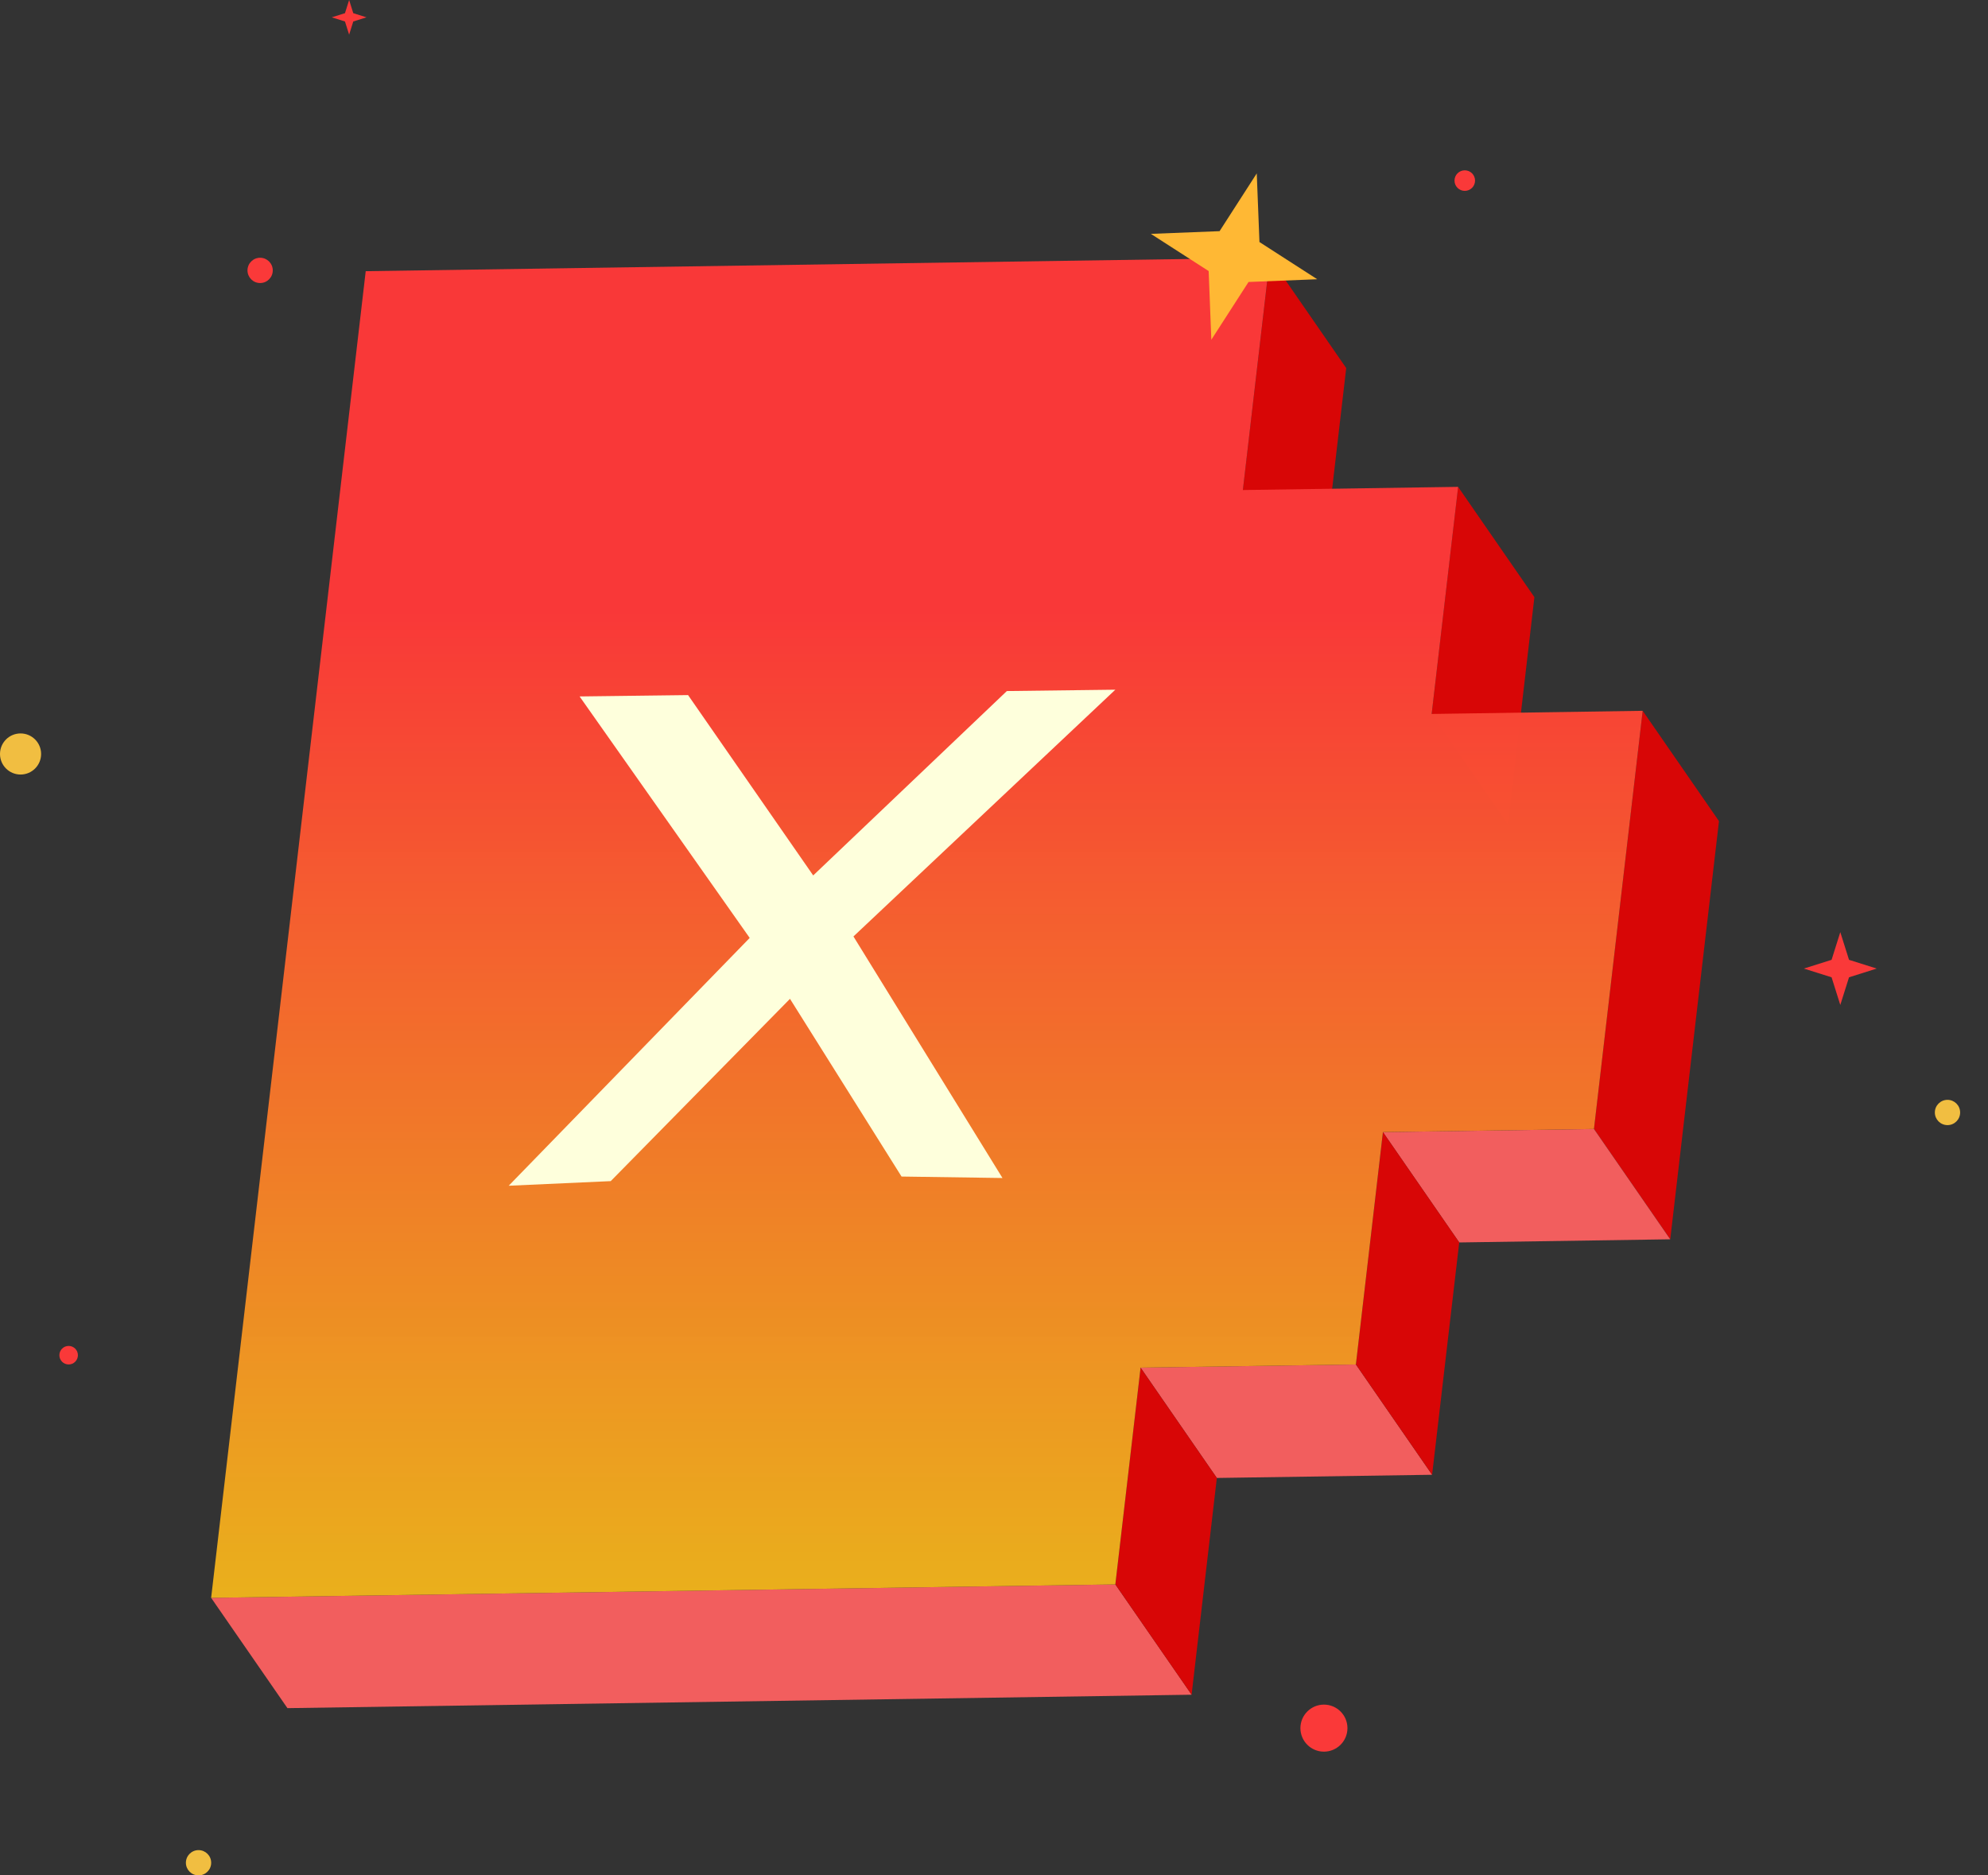 <svg width="53" height="50" viewBox="0 0 53 50" fill="none" xmlns="http://www.w3.org/2000/svg">
<rect x="0" y="0" width="53" height="50" fill="#333333" stroke="none"/>
<path d="M33.857 6.872L35.89 9.813L35.169 16.006L33.135 13.065L33.857 6.872Z" fill="#D80606"/>
<path d="M38.873 12.98L40.907 15.921L40.202 21.977L38.168 19.035L38.873 12.98Z" fill="#D80606"/>
<path d="M43.794 18.951L45.828 21.892L44.529 33.04L42.495 30.099L43.794 18.951Z" fill="#D80606"/>
<path d="M42.495 30.1L44.528 33.041L38.903 33.125L36.869 30.184L42.495 30.1Z" fill="#F25E5E"/>
<path d="M36.148 36.378L38.18 39.319L32.441 39.404L30.408 36.463L36.148 36.378Z" fill="#F25E5E"/>
<path d="M36.87 30.183L38.903 33.124L38.18 39.319L36.148 36.378L36.87 30.183Z" fill="#D80606"/>
<path d="M29.735 42.242L31.769 45.183L7.663 45.541L5.629 42.6L29.735 42.242Z" fill="#F25E5E"/>
<path d="M30.408 36.463L32.441 39.404L31.768 45.183L29.735 42.242L30.408 36.463Z" fill="#D80606"/>
<path d="M33.856 6.872L33.135 13.065L38.874 12.98L38.168 19.035L43.794 18.951L42.495 30.1L36.869 30.183L36.148 36.378L30.408 36.463L29.735 42.242L5.629 42.6L9.75 7.23L33.856 6.872Z" fill="url(#paint0_linear_595_245)"/>
<path d="M29.735 18.388L26.843 18.424L21.68 23.34L18.344 18.532L15.452 18.568L19.987 25.006L13.562 31.613L16.282 31.49L21.061 26.63L24.035 31.368L26.726 31.407L22.753 24.967L29.735 18.388Z" fill="#FEFFDC"/>
<circle cx="6.935" cy="7.209" r="0.337" fill="#FA3939"/>
<circle cx="5.293" cy="49.663" r="0.337" fill="#F1BE41"/>
<circle cx="51.92" cy="29.66" r="0.337" fill="#F1BE41"/>
<circle cx="0.548" cy="20.102" r="0.548" fill="#F1BE41"/>
<circle cx="35.296" cy="46.074" r="0.627" fill="#FA3939"/>
<circle cx="39.051" cy="4.815" r="0.274" fill="#FA3939"/>
<ellipse cx="1.83" cy="36.131" rx="0.247" ry="0.247" fill="#FA3939"/>
<path d="M49.062 24.852L49.295 25.59L50.033 25.823L49.295 26.056L49.062 26.793L48.83 26.056L48.091 25.823L48.83 25.59L49.062 24.852Z" fill="#FA3939"/>
<path d="M9.308 0L9.418 0.351L9.77 0.462L9.418 0.573L9.308 0.924L9.197 0.573L8.845 0.462L9.197 0.351L9.308 0Z" fill="#FA3939"/>
<path d="M33.505 4.623L33.577 6.453L35.117 7.445L33.286 7.518L32.294 9.058L32.223 7.227L30.682 6.235L32.514 6.163L33.505 4.623Z" fill="#FFB834"/>
<defs>
<linearGradient id="paint0_linear_595_245" x1="24.875" y1="7.844" x2="24.875" y2="42.6" gradientUnits="userSpaceOnUse">
<stop offset="0.242" stop-color="#F93838"/>
<stop offset="1" stop-color="#F1B51B" stop-opacity="0.96"/>
</linearGradient>
</defs>
</svg>
